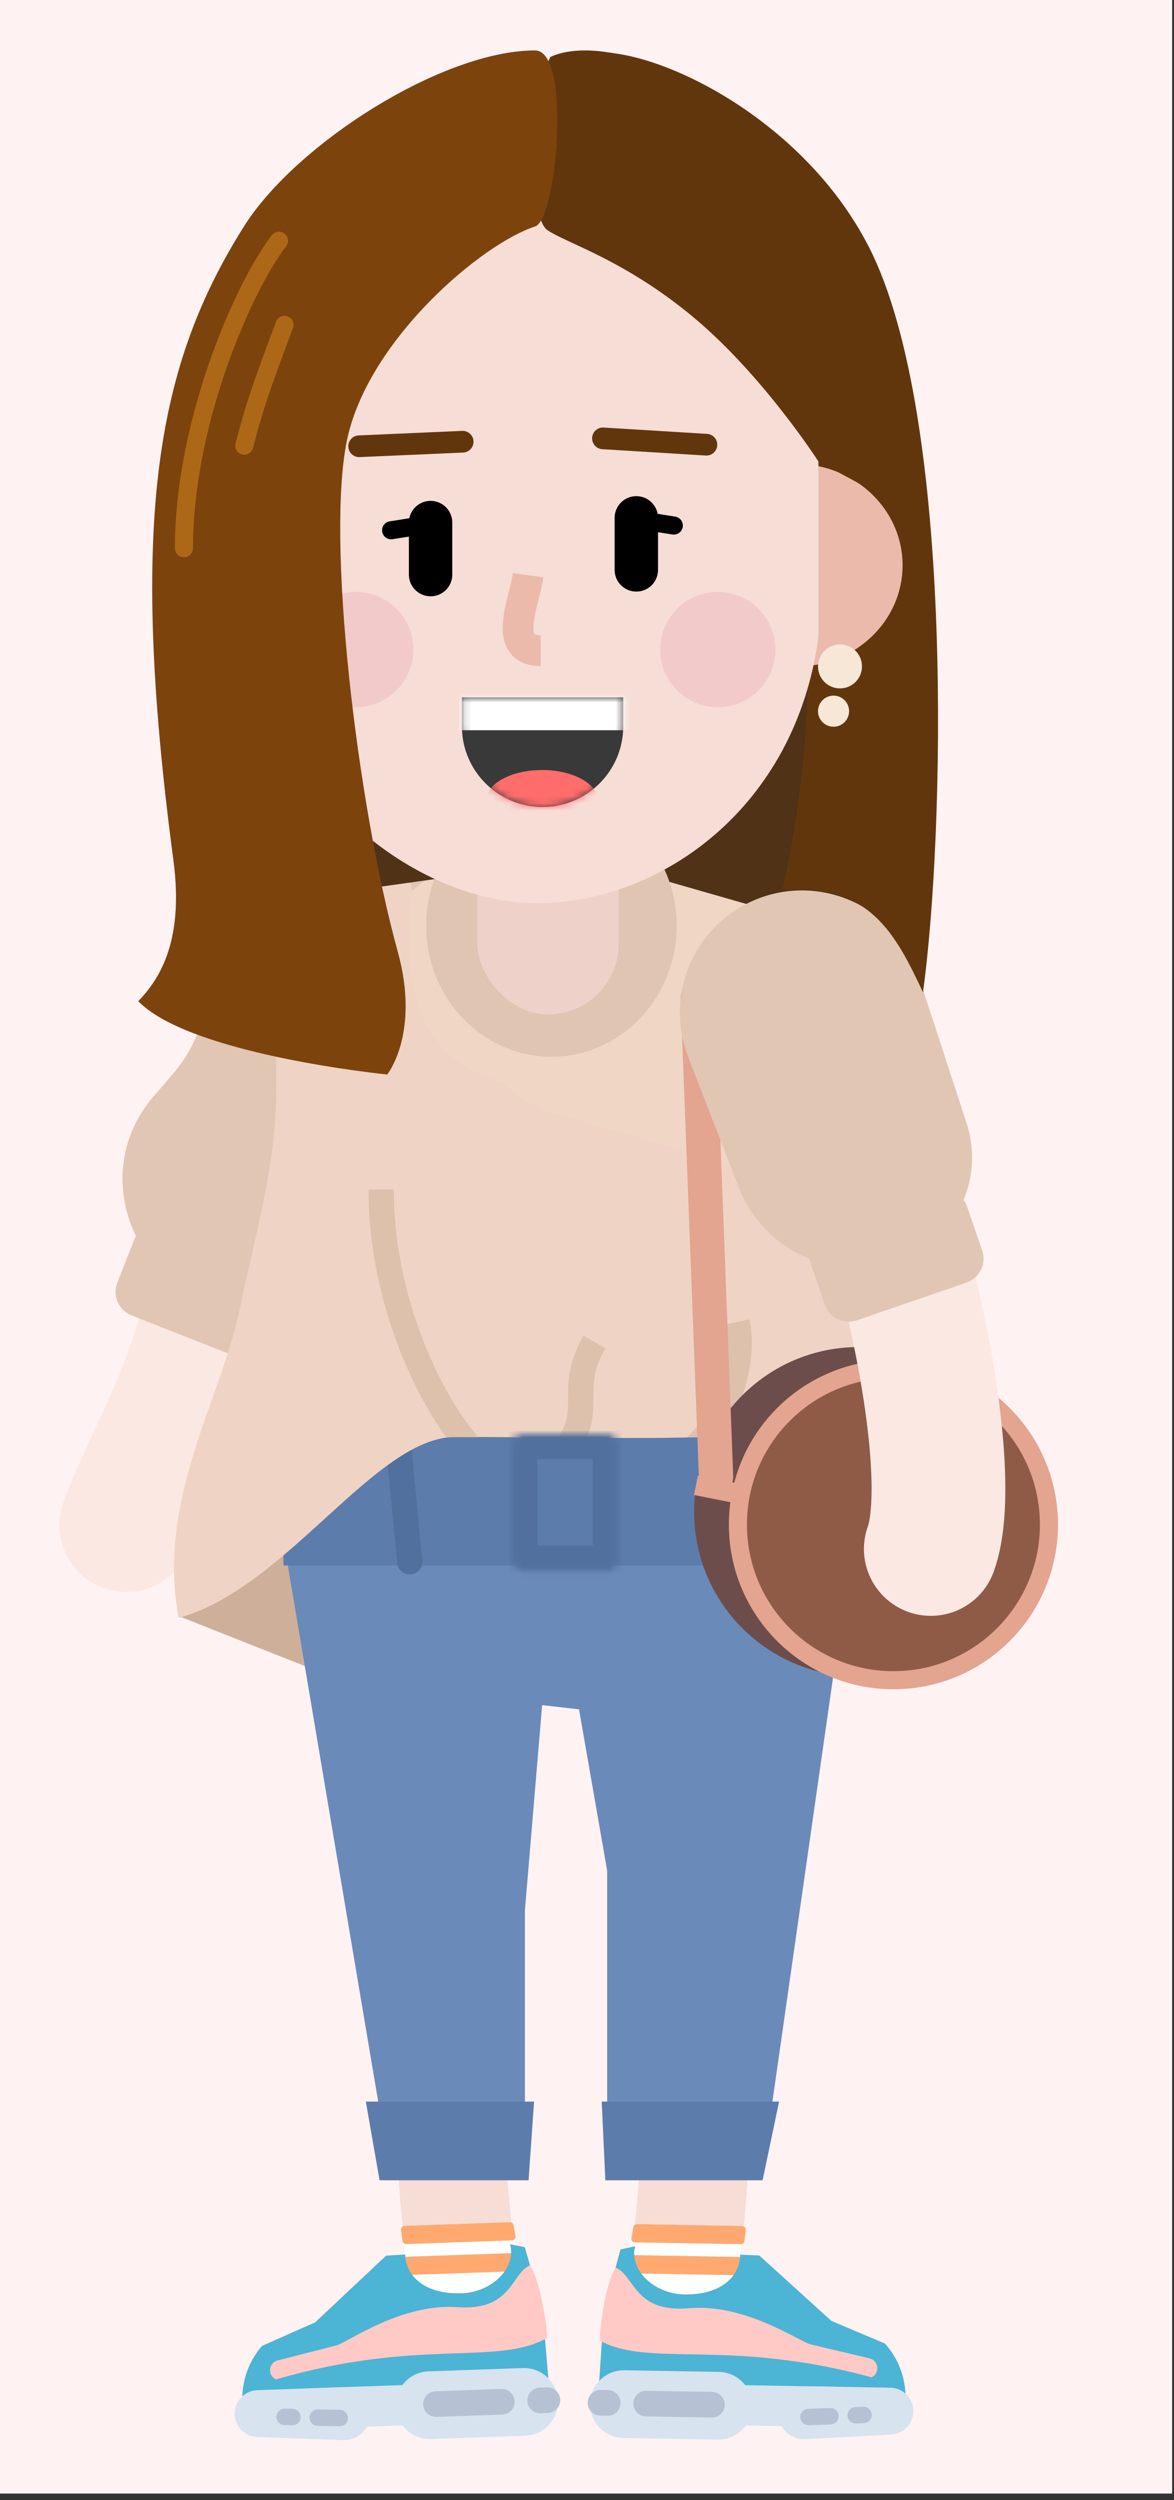 <svg width="163" height="347" viewBox="0 0 163 347" fill="none" xmlns="http://www.w3.org/2000/svg">
<rect x="0" y="0" width="163" height="347" fill="#333333" stroke="none"/>
<rect width="162.74" height="346.1" fill="#FEF2F2"/>
<rect x="66.787" y="91.168" width="56.102" height="52.197" fill="#503216"/>
<path d="M95.219 225.913C98.265 240.645 97.758 295.253 95.219 313.032" stroke="#F6DDD6" stroke-width="15.057" stroke-linecap="round" stroke-linejoin="bevel"/>
<path d="M63.809 224.389C60.763 239.121 61.271 293.73 63.809 311.509" stroke="#F6DDD6" stroke-width="15.057" stroke-linecap="round" stroke-linejoin="bevel"/>
<path d="M30.233 171.304C30.233 188.322 21.602 200.514 17.54 211.689" stroke="#FBE8E3" stroke-width="18.57" stroke-linecap="round" stroke-linejoin="bevel"/>
<path d="M24.787 224.305L33.672 196.874H89.773L132.674 210.082V227.861L92.058 233.449H47.888L24.787 224.305Z" fill="#CEAF9A"/>
<path d="M101.312 239.629L56.634 234.549L46.987 210.165L107.404 212.705L101.312 239.629Z" fill="#6A8AB9"/>
<path d="M76.688 216.007H118.066L106.118 299.572H84.299V259.636L76.688 216.007Z" fill="#6A8AB9"/>
<path d="M39.879 216.769H76.942L72.88 265.137V298.302L53.08 295.077L39.879 216.769Z" fill="#6A8AB9"/>
<path d="M18.645 172.037C19.355 170.232 21.395 169.344 23.201 170.055L38.159 175.945C39.964 176.656 40.851 178.696 40.141 180.501L37.783 186.488C37.072 188.293 35.032 189.181 33.227 188.47L18.269 182.58C16.464 181.869 15.576 179.829 16.287 178.024L18.645 172.037Z" fill="#E1C6B3"/>
<path d="M38.864 194.164H119.589L118.32 217.29H39.372L38.864 194.164Z" fill="#5C7CAC"/>
<path d="M53.362 198.395L55.139 216.937C55.231 217.903 56.089 218.61 57.055 218.518C58.021 218.425 58.729 217.567 58.636 216.602L56.859 198.06C56.767 197.094 55.909 196.387 54.943 196.479C53.977 196.572 53.269 197.43 53.362 198.395Z" fill="#51709D"/>
<path d="M101.058 198.228L99.281 216.769" stroke="#51709D" stroke-width="3.513" stroke-linecap="round"/>
<path d="M31.716 129.744C35.298 118.134 48.606 112.71 59.281 118.51C69.017 123.799 72.291 136.197 66.436 145.603L49.411 172.955C45.484 179.263 38.006 182.407 30.753 180.798C17.829 177.931 12.627 162.312 21.25 152.269L24.02 149.044C25.813 146.955 27.157 144.519 27.969 141.888L31.716 129.744Z" fill="#E1C6B3"/>
<rect x="46.987" y="117.203" width="58.64" height="82.548" rx="28.106" fill="#EFD6C5"/>
<path d="M63.234 199.443C52.064 199.443 39.764 220.495 24.787 224.559C21.741 208.079 30.671 194.299 33.279 181.718C35.454 171.226 38.356 161.81 38.356 151.184V129.341C44.787 126.123 57.954 116.594 57.141 124.315C56.126 133.967 55.618 151.184 77.957 151.184C100.296 151.184 87.595 129.341 102.835 129.341C124.158 129.341 135.467 216.939 133.436 226.083C131.811 233.398 125.682 218.856 122.128 214.737L112.481 208.079L98.012 199.443C88.534 199.782 74.403 199.443 63.234 199.443Z" fill="#EFD4C5"/>
<path fill-rule="evenodd" clip-rule="evenodd" d="M57.616 192.196C53.596 184.005 51.166 174.448 51.166 165.095H54.679C54.679 173.884 56.977 182.919 60.77 190.648C62.563 194.303 64.599 197.394 66.406 199.475H61.933C60.438 197.416 58.965 194.945 57.616 192.196ZM100.074 199.475C100.885 198.374 101.603 197.147 102.219 195.816C104.158 191.628 104.866 186.793 104.054 183.111L100.623 183.869C101.259 186.75 100.664 190.813 99.031 194.34C98.058 196.442 96.804 198.193 95.355 199.475H100.074ZM81.495 199.475C82.08 198.135 82.329 196.794 82.378 195.225C82.389 194.876 82.391 194.605 82.391 193.999C82.391 191.009 82.662 189.586 84.06 187.161L81.016 185.407C80.038 187.102 79.447 188.675 79.147 190.254C78.922 191.432 78.877 192.279 78.877 193.999C78.877 194.569 78.876 194.816 78.866 195.115C78.814 196.812 78.485 197.999 77.486 199.475H81.495Z" fill="#DDC1AD"/>
<path d="M119.22 232.687C131.838 232.687 142.067 222.453 142.067 209.828C142.067 197.203 131.838 186.968 119.22 186.968C106.602 186.968 96.373 197.203 96.373 209.828C96.373 222.453 106.602 232.687 119.22 232.687Z" fill="#6C4D4B"/>
<path fill-rule="evenodd" clip-rule="evenodd" d="M124.191 232.098C135.695 232.098 145.02 222.772 145.02 211.269C145.02 199.766 135.695 190.441 124.191 190.441C112.688 190.441 103.363 199.766 103.363 211.269C103.363 222.772 112.688 232.098 124.191 232.098Z" fill="#8F5B47"/>
<path fill-rule="evenodd" clip-rule="evenodd" d="M124.043 234.465C136.661 234.465 146.89 224.231 146.89 211.606C146.89 198.981 136.661 188.746 124.043 188.746C111.425 188.746 101.197 198.981 101.197 211.606C101.197 224.231 111.425 234.465 124.043 234.465ZM124.043 191.255C135.275 191.255 144.381 200.366 144.381 211.606C144.381 222.845 135.275 231.956 124.043 231.956C112.812 231.956 103.706 222.845 103.706 211.606C103.706 200.366 112.812 191.255 124.043 191.255Z" fill="#E3A490"/>
<path d="M77.294 154.648C67.922 151.962 62.502 142.188 65.188 132.816C67.874 123.445 77.649 118.025 87.02 120.711L109.456 127.141C118.827 129.827 124.247 139.602 121.561 148.973C118.875 158.345 109.101 163.764 99.729 161.079L77.294 154.648Z" fill="#EFD6C5"/>
<path d="M101.802 204.911L99.263 138.364C99.213 137.049 98.106 136.023 96.79 136.073C95.475 136.123 94.449 137.23 94.499 138.546L97.037 205.093C97.088 206.408 98.195 207.434 99.51 207.384C100.826 207.334 101.852 206.227 101.802 204.911Z" fill="#E3A490"/>
<path d="M96.357 207.498L101.433 208.514L101.975 205.807L96.898 204.791L96.357 207.498Z" fill="#E3A490"/>
<path d="M114.004 145.397C125.174 165.208 133.297 203.816 129.235 214.991" stroke="#FBE8E3" stroke-width="18.57" stroke-linecap="round" stroke-linejoin="bevel"/>
<path d="M95.543 146.702C92.455 138.742 95.762 129.727 103.263 125.651C112.572 120.594 124.184 125.215 127.474 135.286L134.215 155.923C136.09 161.665 134.4 167.973 129.906 172.008C127.312 174.337 123.999 175.706 120.519 175.888L119.74 175.929C112.218 176.321 105.295 171.841 102.57 164.817L95.543 146.702Z" fill="#E1C6B3"/>
<path d="M50.795 291.697H74.149L73.388 302.621H52.699L50.795 291.697Z" fill="#5C7CAC"/>
<path d="M83.542 291.697H108.166L105.881 302.621H84.05L83.542 291.697Z" fill="#5C7CAC"/>
<mask id="mask0_8_520" style="mask-type:luminance" maskUnits="userSpaceOnUse" x="71" y="198" width="15" height="21">
<rect x="71.103" y="198.99" width="14.723" height="19.05" rx="1.506" fill="white"/>
</mask>
<g mask="url(#mask0_8_520)">
<path fill-rule="evenodd" clip-rule="evenodd" d="M84.321 195.476H72.609C69.837 195.476 67.59 197.723 67.59 200.495V216.534C67.59 219.305 69.837 221.552 72.609 221.552H84.321C87.093 221.552 89.34 219.305 89.34 216.534V200.495C89.34 197.723 87.093 195.476 84.321 195.476ZM74.616 214.526V202.503H82.313V214.526H74.616Z" fill="#51709D"/>
</g>
<path d="M112.425 174.992C111.793 173.157 112.769 171.158 114.603 170.526L129.804 165.295C131.638 164.663 133.638 165.639 134.269 167.473L136.363 173.558C136.994 175.392 136.019 177.391 134.184 178.023L118.984 183.254C117.149 183.886 115.15 182.911 114.519 181.076L112.425 174.992Z" fill="#E1C6B3"/>
<path d="M87.865 308.693L103.348 308.962L101.455 322.902L85.845 322.628L87.865 308.693Z" fill="white"/>
<path d="M87.92 309.117C87.961 308.872 88.175 308.693 88.424 308.698L103.048 308.952C103.344 308.959 103.572 309.218 103.538 309.514L103.359 311.047C103.329 311.303 103.109 311.494 102.851 311.489L88.15 311.233C87.843 311.228 87.613 310.952 87.664 310.648L87.92 309.117Z" fill="#FFA970"/>
<path d="M87.591 313.424C87.632 313.18 87.846 313.002 88.094 313.007L102.719 313.261C103.015 313.266 103.243 313.527 103.208 313.823L103.029 315.356C102.999 315.612 102.78 315.803 102.522 315.798L87.82 315.542C87.514 315.537 87.284 315.261 87.334 314.957L87.591 313.424Z" fill="#FFA970"/>
<path fill-rule="evenodd" clip-rule="evenodd" d="M94.974 318.46C100.106 318.55 102.717 315.996 102.771 312.944C102.771 312.944 102.771 312.944 102.771 312.942L105.42 313.057L115.433 322.139L122.867 325.278C124.477 327.07 125.465 329.334 125.684 331.735L125.777 332.761L83.162 330.957L83.847 320.806L86.145 312.217L88.208 311.772C88.11 312.069 88.055 312.375 88.049 312.688C87.996 315.74 91.319 318.397 94.974 318.46Z" fill="#4CB4D4"/>
<path d="M95.659 320.377C88.04 321.04 88.163 315.885 85.475 314.739C84.17 316.749 83.309 322.448 83.267 324.862C90.183 328.666 101.172 324.538 121.008 329.966C122.202 329.394 122.014 327.64 120.726 327.334L112.456 325.371C110.437 324.658 103.277 319.715 95.659 320.377Z" fill="#FFC9C6"/>
<path d="M82.139 332.267C82.766 330.285 84.622 328.95 86.701 328.985L99.818 329.216C102.413 329.261 104.48 331.401 104.434 333.996C104.389 336.591 102.249 338.656 99.654 338.611L86.537 338.383C83.395 338.327 81.191 335.263 82.139 332.267Z" fill="#D7E3EE"/>
<path d="M97.837 333.753C97.864 332.211 99.137 330.982 100.68 331.009L116.413 331.283C117.956 331.31 119.185 332.583 119.158 334.125C119.131 335.668 117.858 336.897 116.316 336.87L100.582 336.596C99.039 336.569 97.811 335.296 97.837 333.753Z" fill="#D7E3EE"/>
<path d="M107.975 334.812C108.01 332.782 109.684 331.166 111.714 331.201L123.615 331.409C125.668 331.444 127.175 333.349 126.739 335.354C126.427 336.787 125.196 337.836 123.732 337.913L111.845 338.546C109.716 338.659 107.938 336.942 107.975 334.812Z" fill="#D7E3EE"/>
<path d="M87.939 333.581C87.956 332.599 88.766 331.817 89.747 331.834L98.883 331.993C99.865 332.011 100.647 332.82 100.629 333.802C100.612 334.784 99.802 335.566 98.821 335.549L89.685 335.389C88.704 335.372 87.922 334.563 87.939 333.581Z" fill="#B6C2D3"/>
<path d="M111.11 335.517C111.088 334.886 111.581 334.357 112.212 334.335L115.255 334.229C115.886 334.207 116.415 334.7 116.437 335.331C116.459 335.962 115.966 336.491 115.335 336.513L112.292 336.62C111.661 336.642 111.132 336.148 111.11 335.517Z" fill="#B6C2D3"/>
<path d="M117.674 335.266C117.652 334.636 118.146 334.106 118.777 334.084L119.854 334.047C120.485 334.025 121.014 334.518 121.036 335.149C121.058 335.78 120.565 336.309 119.934 336.331L118.856 336.369C118.226 336.391 117.696 335.897 117.674 335.266Z" fill="#B6C2D3"/>
<path d="M81.594 333.47C81.611 332.488 82.42 331.706 83.402 331.724L84.415 331.741C85.397 331.758 86.179 332.568 86.162 333.55C86.145 334.532 85.335 335.314 84.353 335.297L83.34 335.279C82.358 335.262 81.576 334.452 81.594 333.47Z" fill="#B6C2D3"/>
<path d="M71.083 308.42L55.607 308.959L57.744 322.864L73.346 322.32L71.083 308.42Z" fill="white"/>
<path d="M71.29 308.841C71.244 308.596 71.027 308.422 70.779 308.43L56.161 308.942C55.865 308.952 55.642 309.215 55.681 309.509L55.887 311.04C55.922 311.296 56.144 311.484 56.402 311.474L71.097 310.962C71.403 310.949 71.629 310.668 71.573 310.367L71.29 308.841Z" fill="#FFA970"/>
<path d="M71.44 313.138C71.394 312.894 71.177 312.719 70.929 312.729L56.311 313.238C56.015 313.248 55.792 313.514 55.831 313.808L56.037 315.336C56.072 315.592 56.294 315.78 56.552 315.773L71.247 315.258C71.553 315.248 71.779 314.967 71.723 314.666L71.44 313.138Z" fill="#FFA970"/>
<path fill-rule="evenodd" clip-rule="evenodd" d="M64.146 318.302C59.016 318.48 56.36 315.973 56.254 312.924C56.254 312.922 56.254 312.922 56.254 312.919L53.607 313.082L43.754 322.337L36.376 325.607C34.797 327.426 33.848 329.708 33.672 332.109L33.597 333.138L76.173 330.588L75.311 320.453L72.864 311.903L70.794 311.496C70.897 311.793 70.957 312.096 70.969 312.41C71.075 315.459 67.799 318.174 64.146 318.302Z" fill="#4CB4D4"/>
<path d="M63.494 320.232C71.123 320.761 70.911 315.609 73.578 314.415C74.918 316.4 75.878 322.086 75.962 324.498C69.114 328.423 58.055 324.488 38.316 330.26C37.112 329.71 37.27 327.951 38.553 327.622L46.787 325.517C48.793 324.769 55.865 319.702 63.494 320.232Z" fill="#FFC9C6"/>
<path d="M77.219 331.883C76.558 329.911 74.679 328.608 72.6 328.681L59.49 329.138C56.896 329.231 54.867 331.406 54.957 333.999C55.048 336.593 57.224 338.621 59.818 338.531L72.928 338.074C76.069 337.964 78.219 334.862 77.219 331.883Z" fill="#D7E3EE"/>
<path d="M61.549 333.642C61.495 332.1 60.202 330.893 58.659 330.947L42.933 331.496C41.391 331.55 40.185 332.844 40.239 334.386C40.292 335.928 41.586 337.134 43.128 337.081L58.854 336.532C60.397 336.478 61.603 335.184 61.549 333.642Z" fill="#D7E3EE"/>
<path d="M51.432 334.877C51.361 332.849 49.659 331.261 47.631 331.334L35.734 331.748C33.682 331.82 32.209 333.75 32.68 335.748C33.017 337.176 34.266 338.202 35.731 338.252L47.627 338.679C49.758 338.754 51.506 337.008 51.432 334.877Z" fill="#D7E3EE"/>
<path d="M71.443 333.296C71.409 332.315 70.586 331.547 69.605 331.582L60.473 331.9C59.492 331.935 58.724 332.758 58.758 333.739C58.793 334.721 59.616 335.488 60.597 335.454L69.728 335.135C70.71 335.101 71.478 334.278 71.443 333.296Z" fill="#B6C2D3"/>
<path d="M48.309 335.638C48.321 335.007 47.818 334.487 47.187 334.476L44.142 334.422C43.511 334.411 42.99 334.914 42.979 335.545C42.968 336.176 43.471 336.697 44.102 336.708L47.147 336.761C47.778 336.772 48.298 336.269 48.309 335.638Z" fill="#B6C2D3"/>
<path d="M41.742 335.5C41.753 334.869 41.25 334.349 40.619 334.338L39.541 334.319C38.91 334.308 38.389 334.81 38.378 335.442C38.367 336.073 38.87 336.593 39.501 336.604L40.579 336.623C41.21 336.634 41.731 336.131 41.742 335.5Z" fill="#B6C2D3"/>
<path d="M77.786 333.075C77.752 332.094 76.928 331.326 75.947 331.361L74.934 331.396C73.953 331.43 73.185 332.254 73.219 333.235C73.254 334.216 74.077 334.984 75.058 334.95L76.071 334.914C77.052 334.88 77.82 334.057 77.786 333.075Z" fill="#B6C2D3"/>
<path d="M76.561 146.667C86.165 146.667 93.95 138.536 93.95 128.506C93.95 118.476 86.165 110.345 76.561 110.345C66.957 110.345 59.172 118.476 59.172 128.506C59.172 138.536 66.957 146.667 76.561 146.667Z" fill="#DFC5B2"/>
<rect x="66.28" y="111.361" width="19.625" height="29.453" rx="9.812" fill="#EED1C9"/>
<path d="M23.273 108.719C21.865 98.696 28.849 89.43 38.872 88.022L78.152 82.504C88.175 81.097 97.441 88.081 98.849 98.103C100.257 108.126 93.273 117.393 83.25 118.801L43.97 124.318C33.947 125.726 24.681 118.742 23.273 108.719Z" fill="#503216"/>
<path d="M36.424 92.385C44.613 92.385 51.251 86.085 51.251 78.313C51.251 70.541 44.613 64.241 36.424 64.241C28.235 64.241 21.597 70.541 21.597 78.313C21.597 86.085 28.235 92.385 36.424 92.385Z" fill="#EBBAAA"/>
<path d="M111.118 60.331C106.492 41.03 86.542 31.112 78.809 28.742C75.278 22.139 75.782 8.457 81.33 7.409C89.4 5.885 111.081 15.536 120.664 34.329C132.711 57.957 131.056 116.902 128.148 137.729C124.394 129.726 120.664 122.382 108.621 123.587C114.705 96.667 111.118 77.092 111.118 77.092C111.118 77.092 113.675 70.997 111.118 60.331Z" fill="#62360D"/>
<path d="M110.489 92.532C118.678 92.532 125.317 86.231 125.317 78.46C125.317 70.688 118.678 64.388 110.489 64.388C102.3 64.388 95.662 70.688 95.662 78.46C95.662 86.231 102.3 92.532 110.489 92.532Z" fill="#EBBAAA"/>
<path d="M35.446 51.6C35.446 31.177 52.949 14.62 74.539 14.62C96.13 14.62 113.633 31.177 113.633 51.6V88.381C110.48 112.239 91.564 125.362 74.539 125.362C57.515 125.362 37.758 109.456 35.446 88.381V51.6Z" fill="#F6DDD6"/>
<path fill-rule="evenodd" clip-rule="evenodd" d="M64.131 96.785V100.812C64.131 106.997 69.145 112.011 75.331 112.011C81.516 112.011 86.53 106.997 86.53 100.812V96.785H64.131Z" fill="#393939"/>
<mask id="mask1_8_520" style="mask-type:luminance" maskUnits="userSpaceOnUse" x="64" y="96" width="23" height="17">
<path fill-rule="evenodd" clip-rule="evenodd" d="M64.131 96.785V100.812C64.131 106.997 69.145 112.011 75.331 112.011C81.516 112.011 86.53 106.997 86.53 100.812V96.785H64.131Z" fill="white"/>
</mask>
<g mask="url(#mask1_8_520)">
<path d="M75.257 115.408C79.553 115.408 83.036 113.498 83.036 111.142C83.036 108.786 79.553 106.876 75.257 106.876C70.96 106.876 67.477 108.786 67.477 111.142C67.477 113.498 70.96 115.408 75.257 115.408Z" fill="#FF6C6C"/>
<rect x="63.713" y="96.336" width="24.342" height="5.019" fill="white"/>
</g>
<path d="M76.404 7.908C85.525 3.712 109.103 14.268 119.772 35.207C119.772 35.207 125.556 47.84 126.973 56.571C128.371 65.185 123.787 69.542 123.787 69.542L113.633 64.057C113.633 64.057 106.017 52.191 96.37 44.112C86.724 36.034 78.5 33.705 75.98 31.925C73.46 30.145 73.163 14.775 76.404 7.908Z" fill="#62360D"/>
<path d="M49.927 63.444L64.305 62.816C65.136 62.78 65.78 62.077 65.743 61.246C65.707 60.415 65.004 59.771 64.174 59.807L49.796 60.436C48.965 60.472 48.321 61.175 48.357 62.006C48.394 62.836 49.097 63.48 49.927 63.444Z" fill="#62360D"/>
<path d="M49.396 98.16C53.812 98.16 57.392 94.578 57.392 90.159C57.392 85.74 53.812 82.158 49.396 82.158C44.98 82.158 41.4 85.74 41.4 90.159C41.4 94.578 44.98 98.16 49.396 98.16Z" fill="#F2CACA"/>
<path d="M48.269 60.67C51.389 46.942 66.935 33.807 74.296 31.434C77.332 30.456 79.362 7 74.296 7C61.471 7 41.127 19.901 33.867 31.434C21.945 50.373 17.729 71.606 24.075 119.394C25.628 131.089 21.84 136.173 19.199 138.969C26.48 146.444 53.764 149.138 53.764 149.138C53.764 149.138 58.357 143.427 55.23 132.106C49.582 111.658 45.148 74.397 48.269 60.67Z" fill="#7D430D"/>
<path d="M37.745 32.645C34.922 36.317 31.602 42.979 29.05 50.333C26.038 59.017 24.285 67.968 24.285 76.08C24.285 76.773 24.847 77.335 25.54 77.335C26.233 77.335 26.794 76.773 26.794 76.08C26.794 68.274 28.494 59.592 31.421 51.156C33.891 44.037 37.096 37.607 39.735 34.174C40.157 33.625 40.054 32.837 39.505 32.415C38.955 31.992 38.167 32.095 37.745 32.645Z" fill="#AD6817"/>
<path d="M38.327 44.653C34.902 53.79 34.116 56.119 32.703 61.54C32.528 62.211 32.93 62.896 33.6 63.071C34.271 63.246 34.956 62.844 35.131 62.173C36.518 56.855 37.28 54.596 40.676 45.533C40.92 44.885 40.591 44.161 39.942 43.918C39.293 43.675 38.57 44.004 38.327 44.653Z" fill="#AD6817"/>
<path d="M54.5 74.84L61.26 73.771C61.944 73.663 62.411 73.02 62.303 72.336C62.195 71.651 61.552 71.184 60.868 71.292L54.108 72.361C53.424 72.469 52.957 73.112 53.065 73.796C53.173 74.481 53.816 74.948 54.5 74.84Z" fill="black"/>
<path d="M86.598 73.116L93.357 74.185C94.042 74.293 94.684 73.826 94.792 73.142C94.901 72.457 94.433 71.815 93.749 71.707L86.99 70.638C86.305 70.529 85.662 70.997 85.554 71.681C85.446 72.365 85.913 73.008 86.598 73.116Z" fill="black"/>
<path d="M59.783 72.532V79.753" stroke="black" stroke-width="6.023" stroke-linecap="round"/>
<path d="M88.348 71.877V79.099" stroke="black" stroke-width="6.023" stroke-linecap="round"/>
<path d="M83.623 62.348L97.987 63.227C98.817 63.277 99.531 62.646 99.582 61.816C99.633 60.986 99.001 60.272 98.171 60.221L83.807 59.342C82.977 59.291 82.263 59.923 82.212 60.753C82.161 61.583 82.793 62.297 83.623 62.348Z" fill="#62360D"/>
<path d="M73.324 79.839C72.816 83.548 69.617 90.311 75.069 90.311" stroke="#EBBAAA" stroke-width="4.266"/>
<path d="M116.626 95.548C118.312 95.548 119.678 94.181 119.678 92.494C119.678 90.807 118.312 89.439 116.626 89.439C114.94 89.439 113.573 90.807 113.573 92.494C113.573 94.181 114.94 95.548 116.626 95.548Z" fill="#F6E7D6"/>
<path d="M115.73 100.869C116.922 100.869 117.888 99.903 117.888 98.71C117.888 97.518 116.922 96.551 115.73 96.551C114.539 96.551 113.573 97.518 113.573 98.71C113.573 99.903 114.539 100.869 115.73 100.869Z" fill="#F6E7D6"/>
<path d="M99.659 98.16C104.075 98.16 107.655 94.578 107.655 90.159C107.655 85.74 104.075 82.158 99.659 82.158C95.242 82.158 91.662 85.74 91.662 90.159C91.662 94.578 95.242 98.16 99.659 98.16Z" fill="#F2CACA"/>
</svg>
